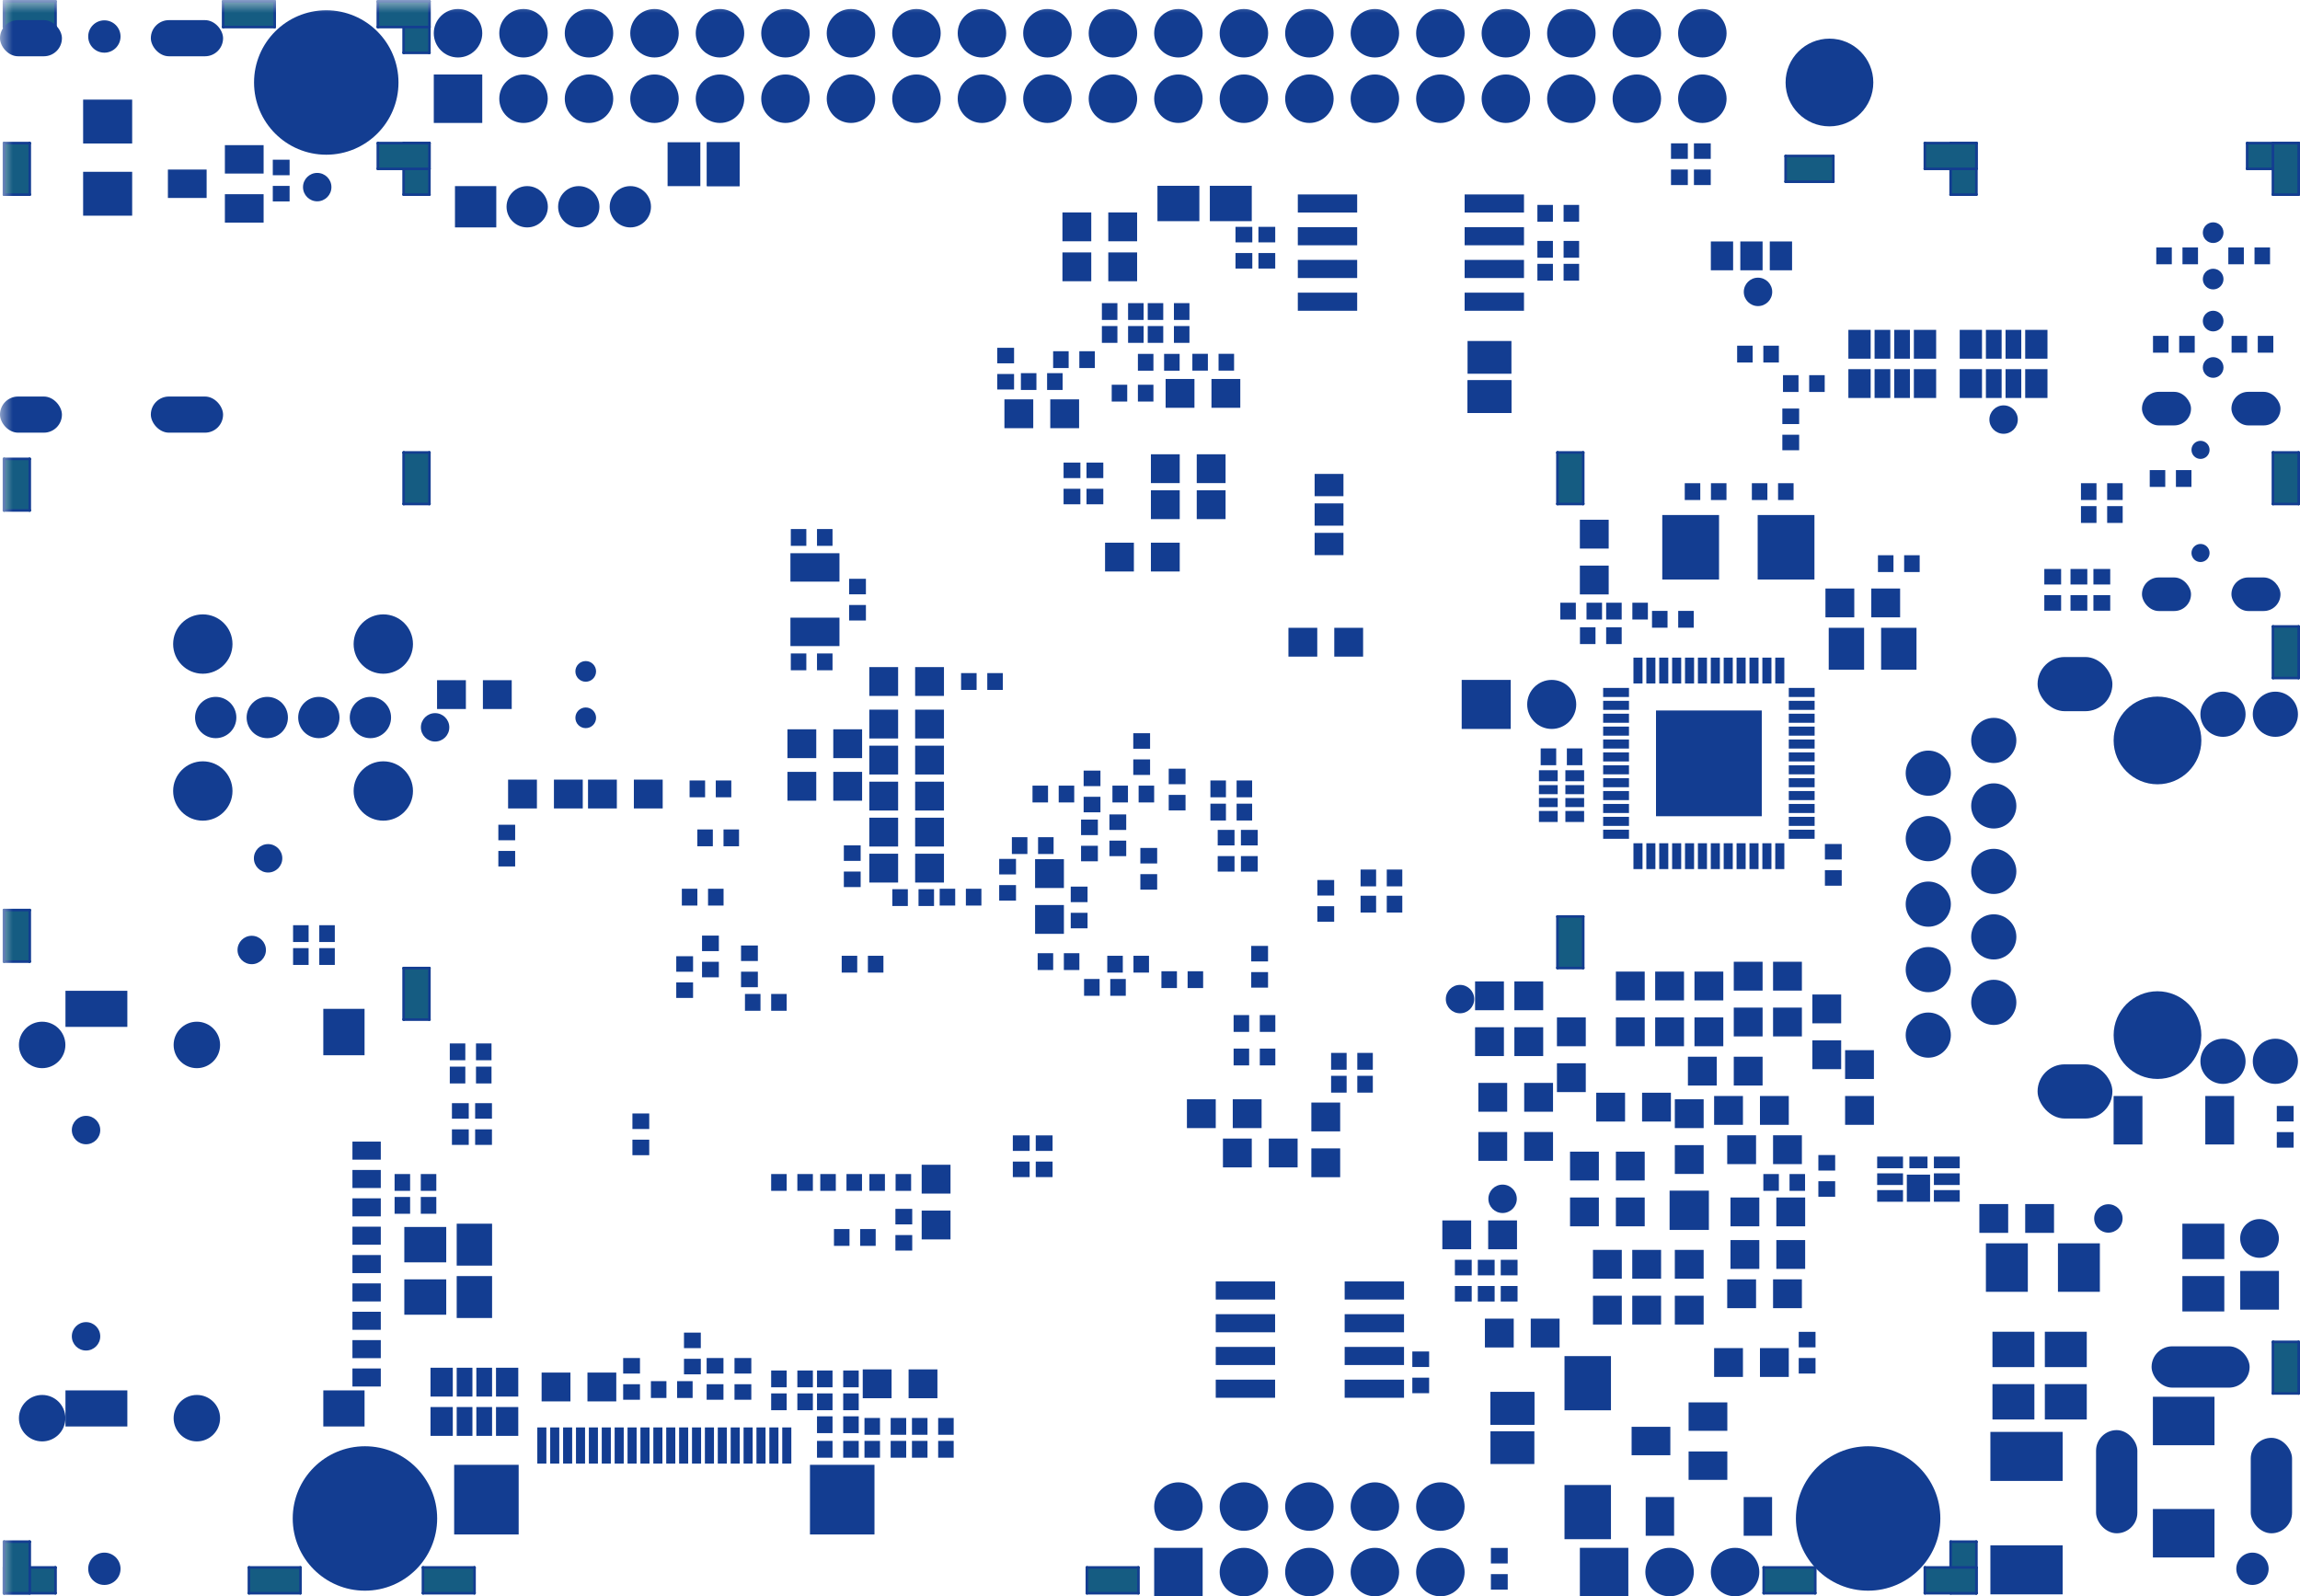 <?xml version="1.0" encoding="UTF-8"?>
<svg xmlns="http://www.w3.org/2000/svg" xmlns:xlink="http://www.w3.org/1999/xlink"
     width="89.204" height="61.919" viewBox="0 0 89.204 61.919">
<defs>
<mask id="d0">
<rect x="-44.602" y="-30.959" width="178.408" height="123.838" fill="white" />
</mask>
<g id="d1">
<circle cx="0" cy="0" r="0.05" fill="#133d91ff" />
</g>
<g id="d2">
<circle cx="0" cy="0" r="1.701" fill="#133d91ff" />
</g>
<g id="d3">
<rect x="-1.451" y="-1.051" width="2.902" height="2.102" fill="#133d91ff" rx="1.051" ry="1.051" transform="rotate(-0.0)" />
</g>
<g id="d4">
<circle cx="0" cy="0" r="0.876" fill="#133d91ff" />
</g>
<g id="d5">
<rect x="-0.951" y="-0.551" width="1.902" height="1.102" fill="#133d91ff" transform="rotate(-0.0)" />
</g>
<g id="d6">
<rect x="-1.201" y="-0.701" width="2.402" height="1.402" fill="#133d91ff" rx="0.701" ry="0.701" transform="rotate(-0.0)" />
</g>
<g id="d7">
<rect x="-1.401" y="-0.701" width="2.802" height="1.402" fill="#133d91ff" rx="0.701" ry="0.701" transform="rotate(-0.0)" />
</g>
<g id="d8">
<circle cx="0" cy="0" r="0.401" fill="#133d91ff" />
</g>
<g id="d9">
<rect x="-0.301" y="-0.326" width="0.602" height="0.652" fill="#133d91ff" transform="rotate(-0.0)" />
</g>
<g id="d10">
<rect x="-1.151" y="-0.351" width="2.302" height="0.702" fill="#133d91ff" transform="rotate(-0.0)" />
</g>
<g id="d11">
<rect x="-0.326" y="-0.301" width="0.652" height="0.602" fill="#133d91ff" transform="rotate(-0.0)" />
</g>
<g id="d12">
<circle cx="0" cy="0" r="0.94" fill="#133d91ff" />
</g>
<g id="d13">
<rect x="-0.94" y="-0.94" width="1.88" height="1.88" fill="#133d91ff" transform="rotate(-0.0)" />
</g>
<g id="d14">
<circle cx="0" cy="0" r="0.901" fill="#133d91ff" />
</g>
<g id="d15">
<circle cx="0" cy="0" r="2.801" fill="#133d91ff" />
</g>
<g id="d16">
<rect x="-0.351" y="-0.226" width="0.702" height="0.452" fill="#133d91ff" transform="rotate(-0.0)" />
</g>
<g id="d17">
<rect x="-0.451" y="-0.526" width="0.902" height="1.052" fill="#133d91ff" transform="rotate(-0.0)" />
</g>
<g id="d18">
<rect x="-0.501" y="-0.226" width="1.002" height="0.452" fill="#133d91ff" transform="rotate(-0.0)" />
</g>
<g id="d19">
<circle cx="0" cy="0" r="0.801" fill="#133d91ff" />
</g>
<g id="d20">
<circle cx="0" cy="0" r="1.151" fill="#133d91ff" />
</g>
<g id="d21">
<rect x="-0.801" y="-0.801" width="1.602" height="1.602" fill="#133d91ff" transform="rotate(-0.0)" />
</g>
<g id="d22">
<rect x="-0.363" y="-0.213" width="0.727" height="0.427" fill="#133d91ff" transform="rotate(-0.0)" />
</g>
<g id="d23">
<rect x="-0.363" y="-0.176" width="0.727" height="0.352" fill="#133d91ff" transform="rotate(-0.0)" />
</g>
<g id="d24">
<rect x="-0.559" y="-0.559" width="1.118" height="1.118" fill="#133d91ff" transform="rotate(-0.0)" />
</g>
<g id="d25">
<rect x="-0.55" y="-0.35" width="1.1" height="0.7" fill="#133d91ff" transform="rotate(-0.0)" />
</g>
<g id="d26">
<rect x="-0.8" y="-0.7" width="1.6" height="1.4" fill="#133d91ff" transform="rotate(-0.0)" />
</g>
<g id="d27">
<rect x="-0.8" y="-0.9" width="1.6" height="1.8" fill="#133d91ff" transform="rotate(-0.0)" />
</g>
<g id="d28">
<rect x="-1.2" y="-0.7" width="2.4" height="1.4" fill="#133d91ff" transform="rotate(-0.0)" />
</g>
<g id="d29">
<circle cx="0" cy="0" r="0.551" fill="#133d91ff" />
</g>
<g id="d30">
<rect x="-0.951" y="-0.651" width="1.902" height="1.302" fill="#133d91ff" rx="0.651" ry="0.651" transform="rotate(-0.0)" />
</g>
<g id="d31">
<circle cx="0" cy="0" r="0.351" fill="#133d91ff" />
</g>
<g id="d32">
<rect x="-0.176" y="-0.701" width="0.352" height="1.402" fill="#133d91ff" transform="rotate(-0.0)" />
</g>
<g id="d33">
<rect x="-1.251" y="-1.351" width="2.502" height="2.702" fill="#133d91ff" transform="rotate(-0.0)" />
</g>
<g id="d34">
<rect x="-0.501" y="-0.176" width="1.002" height="0.352" fill="#133d91ff" transform="rotate(-0.0)" />
</g>
<g id="d35">
<rect x="-0.176" y="-0.501" width="0.352" height="1.002" fill="#133d91ff" transform="rotate(-0.0)" />
</g>
<g id="d36">
<rect x="-2.051" y="-2.051" width="4.102" height="4.102" fill="#133d91ff" transform="rotate(-0.0)" />
</g>
<g id="d37">
<rect x="-0.762" y="-0.762" width="1.524" height="1.524" fill="#133d91ff" transform="rotate(-0.0)" />
</g>
<g id="d38">
<circle cx="0" cy="0" r="0.627" fill="#133d91ff" />
</g>
<g id="d39">
<rect x="-0.305" y="-0.559" width="0.61" height="1.118" fill="#133d91ff" transform="rotate(-0.0)" />
</g>
<g id="d40">
<rect x="-0.432" y="-0.559" width="0.864" height="1.118" fill="#133d91ff" transform="rotate(-0.0)" />
</g>
<g id="d41">
<rect x="-0.851" y="-0.635" width="1.702" height="1.27" fill="#133d91ff" transform="rotate(-0.0)" />
</g>
<g id="d42">
<rect x="-0.813" y="-0.686" width="1.626" height="1.372" fill="#133d91ff" transform="rotate(-0.0)" />
</g>
<g id="d43">
<rect x="-0.901" y="-1.051" width="1.802" height="2.102" fill="#133d91ff" transform="rotate(-0.0)" />
</g>
<g id="d44">
<rect x="-0.551" y="-0.751" width="1.102" height="1.502" fill="#133d91ff" transform="rotate(-0.0)" />
</g>
<g id="d45">
<rect x="-0.751" y="-0.551" width="1.502" height="1.102" fill="#133d91ff" transform="rotate(-0.0)" />
</g>
<g id="d46">
<rect x="-0.951" y="-0.851" width="1.902" height="1.702" fill="#133d91ff" transform="rotate(-0.0)" />
</g>
<g id="d47">
<rect x="-1.401" y="-0.951" width="2.802" height="1.902" fill="#133d91ff" transform="rotate(-0.0)" />
</g>
<g id="d48">
<rect x="-0.686" y="-0.813" width="1.372" height="1.626" fill="#133d91ff" transform="rotate(-0.0)" />
</g>
<g id="d49">
<rect x="-0.635" y="-0.851" width="1.27" height="1.702" fill="#133d91ff" transform="rotate(-0.0)" />
</g>
<g id="d50">
<rect x="-0.813" y="-0.94" width="1.626" height="1.88" fill="#133d91ff" transform="rotate(-0.0)" />
</g>
<g id="d51">
<rect x="-0.559" y="-0.432" width="1.118" height="0.864" fill="#133d91ff" transform="rotate(-0.0)" />
</g>
<g id="d52">
<rect x="-0.559" y="-0.94" width="1.118" height="1.88" fill="#133d91ff" transform="rotate(-0.0)" />
</g>
<g id="d53">
<rect x="-0.751" y="-0.751" width="1.502" height="1.502" fill="#133d91ff" transform="rotate(-0.0)" />
</g>
<g id="d54">
<circle cx="0" cy="0" r="0.751" fill="#133d91ff" />
</g>
<g id="d55">
<circle cx="0" cy="0" r="0.951" fill="#133d91ff" />
</g>
<g id="d56">
<rect x="-0.951" y="-0.951" width="1.902" height="1.902" fill="#133d91ff" transform="rotate(-0.0)" />
</g>
<g id="d57">
<rect x="-1.901" y="-0.801" width="3.802" height="1.602" fill="#133d91ff" rx="0.801" ry="0.801" transform="rotate(-0.0)" />
</g>
<g id="d58">
<rect x="-0.801" y="-1.851" width="1.602" height="3.702" fill="#133d91ff" rx="0.801" ry="0.801" transform="rotate(-0.0)" />
</g>
<g id="d59">
<rect x="-0.801" y="-2.001" width="1.602" height="4.002" fill="#133d91ff" rx="0.801" ry="0.801" transform="rotate(-0.0)" />
</g>
<g id="d60">
<rect x="-1.101" y="-1.251" width="2.202" height="2.502" fill="#133d91ff" transform="rotate(-0.0)" />
</g>
<g id="d61">
<rect x="-1.194" y="-0.94" width="2.388" height="1.88" fill="#133d91ff" transform="rotate(-0.0)" />
</g>
</defs>
<g mask="url(#d0)">
<g></g>
<path d="M18.404,61.8 L16.404,61.8 L16.404,60.8 L18.404,60.8 L18.404,61.8 Z" fill="#155c82ff" />
<use xlink:href="#d1" x="18.404" y="61.8" />
<path d="M18.404,61.75 L18.404,61.85 L16.404,61.85 L16.404,61.75 Z" fill="#133d91ff" />
<use xlink:href="#d1" x="16.404" y="61.8" />
<use xlink:href="#d1" x="16.404" y="61.8" />
<path d="M16.454,61.8 L16.354,61.8 L16.354,60.8 L16.454,60.8 Z" fill="#133d91ff" />
<use xlink:href="#d1" x="16.404" y="60.8" />
<use xlink:href="#d1" x="16.404" y="60.8" />
<path d="M16.404,60.85 L16.404,60.75 L18.404,60.75 L18.404,60.85 Z" fill="#133d91ff" />
<use xlink:href="#d1" x="18.404" y="60.8" />
<use xlink:href="#d1" x="18.404" y="60.8" />
<path d="M18.354,60.8 L18.454,60.8 L18.454,61.8 L18.354,61.8 Z" fill="#133d91ff" />
<use xlink:href="#d1" x="18.404" y="61.8" />
<path d="M71.104,7.05 L69.254,7.05 L69.254,6.05 L71.104,6.05 L71.104,7.05 Z" fill="#155c82ff" />
<use xlink:href="#d1" x="71.104" y="7.05" />
<path d="M71.104,7 L71.104,7.1 L69.254,7.1 L69.254,7 Z" fill="#133d91ff" />
<use xlink:href="#d1" x="69.254" y="7.05" />
<use xlink:href="#d1" x="69.254" y="7.05" />
<path d="M69.304,7.05 L69.204,7.05 L69.204,6.05 L69.304,6.05 Z" fill="#133d91ff" />
<use xlink:href="#d1" x="69.254" y="6.05" />
<use xlink:href="#d1" x="69.254" y="6.05" />
<path d="M69.254,6.1 L69.254,6 L71.104,6 L71.104,6.1 Z" fill="#133d91ff" />
<use xlink:href="#d1" x="71.104" y="6.05" />
<use xlink:href="#d1" x="71.104" y="6.05" />
<path d="M71.054,6.05 L71.154,6.05 L71.154,7.05 L71.054,7.05 Z" fill="#133d91ff" />
<use xlink:href="#d1" x="71.104" y="7.05" />
<path d="M1.154,7.55 L0.154,7.55 L0.154,5.55 L1.154,5.55 L1.154,7.55 Z" fill="#155c82ff" />
<use xlink:href="#d1" x="1.154" y="7.55" />
<path d="M1.154,7.5 L1.154,7.6 L0.154,7.6 L0.154,7.5 Z" fill="#133d91ff" />
<use xlink:href="#d1" x="0.154" y="7.55" />
<use xlink:href="#d1" x="0.154" y="7.55" />
<path d="M0.204,7.55 L0.104,7.55 L0.104,5.55 L0.204,5.55 Z" fill="#133d91ff" />
<use xlink:href="#d1" x="0.154" y="5.55" />
<use xlink:href="#d1" x="0.154" y="5.55" />
<path d="M0.154,5.6 L0.154,5.5 L1.154,5.5 L1.154,5.6 Z" fill="#133d91ff" />
<use xlink:href="#d1" x="1.154" y="5.55" />
<use xlink:href="#d1" x="1.154" y="5.55" />
<path d="M1.104,5.55 L1.204,5.55 L1.204,7.55 L1.104,7.55 Z" fill="#133d91ff" />
<use xlink:href="#d1" x="1.154" y="7.55" />
<path d="M76.654,7.55 L75.654,7.55 L75.654,5.55 L76.654,5.55 L76.654,7.55 Z" fill="#155c82ff" />
<use xlink:href="#d1" x="76.654" y="7.55" />
<path d="M76.654,7.5 L76.654,7.6 L75.654,7.6 L75.654,7.5 Z" fill="#133d91ff" />
<use xlink:href="#d1" x="75.654" y="7.55" />
<use xlink:href="#d1" x="75.654" y="7.55" />
<path d="M75.704,7.55 L75.604,7.55 L75.604,5.55 L75.704,5.55 Z" fill="#133d91ff" />
<use xlink:href="#d1" x="75.654" y="5.55" />
<use xlink:href="#d1" x="75.654" y="5.55" />
<path d="M75.654,5.6 L75.654,5.5 L76.654,5.5 L76.654,5.6 Z" fill="#133d91ff" />
<use xlink:href="#d1" x="76.654" y="5.55" />
<use xlink:href="#d1" x="76.654" y="5.55" />
<path d="M76.604,5.55 L76.704,5.55 L76.704,7.55 L76.604,7.55 Z" fill="#133d91ff" />
<use xlink:href="#d1" x="76.654" y="7.55" />
<path d="M61.404,19.55 L60.404,19.55 L60.404,17.55 L61.404,17.55 L61.404,19.55 Z" fill="#155c82ff" />
<use xlink:href="#d1" x="61.404" y="19.55" />
<path d="M61.404,19.5 L61.404,19.6 L60.404,19.6 L60.404,19.5 Z" fill="#133d91ff" />
<use xlink:href="#d1" x="60.404" y="19.55" />
<use xlink:href="#d1" x="60.404" y="19.55" />
<path d="M60.454,19.55 L60.354,19.55 L60.354,17.55 L60.454,17.55 Z" fill="#133d91ff" />
<use xlink:href="#d1" x="60.404" y="17.55" />
<use xlink:href="#d1" x="60.404" y="17.55" />
<path d="M60.404,17.6 L60.404,17.5 L61.404,17.5 L61.404,17.6 Z" fill="#133d91ff" />
<use xlink:href="#d1" x="61.404" y="17.55" />
<use xlink:href="#d1" x="61.404" y="17.55" />
<path d="M61.354,17.55 L61.454,17.55 L61.454,19.55 L61.354,19.55 Z" fill="#133d91ff" />
<use xlink:href="#d1" x="61.404" y="19.55" />
<path d="M61.404,37.55 L60.404,37.55 L60.404,35.55 L61.404,35.55 L61.404,37.55 Z" fill="#155c82ff" />
<use xlink:href="#d1" x="61.404" y="37.55" />
<path d="M61.404,37.5 L61.404,37.6 L60.404,37.6 L60.404,37.5 Z" fill="#133d91ff" />
<use xlink:href="#d1" x="60.404" y="37.55" />
<use xlink:href="#d1" x="60.404" y="37.55" />
<path d="M60.454,37.55 L60.354,37.55 L60.354,35.55 L60.454,35.55 Z" fill="#133d91ff" />
<use xlink:href="#d1" x="60.404" y="35.55" />
<use xlink:href="#d1" x="60.404" y="35.55" />
<path d="M60.404,35.6 L60.404,35.5 L61.404,35.5 L61.404,35.6 Z" fill="#133d91ff" />
<use xlink:href="#d1" x="61.404" y="35.55" />
<use xlink:href="#d1" x="61.404" y="35.55" />
<path d="M61.354,35.55 L61.454,35.55 L61.454,37.55 L61.354,37.55 Z" fill="#133d91ff" />
<use xlink:href="#d1" x="61.404" y="37.55" />
<path d="M16.654,39.55 L15.654,39.55 L15.654,37.55 L16.654,37.55 L16.654,39.55 Z" fill="#155c82ff" />
<use xlink:href="#d1" x="16.654" y="39.55" />
<path d="M16.654,39.5 L16.654,39.6 L15.654,39.6 L15.654,39.5 Z" fill="#133d91ff" />
<use xlink:href="#d1" x="15.654" y="39.55" />
<use xlink:href="#d1" x="15.654" y="39.55" />
<path d="M15.704,39.55 L15.604,39.55 L15.604,37.55 L15.704,37.55 Z" fill="#133d91ff" />
<use xlink:href="#d1" x="15.654" y="37.55" />
<use xlink:href="#d1" x="15.654" y="37.55" />
<path d="M15.654,37.6 L15.654,37.5 L16.654,37.5 L16.654,37.6 Z" fill="#133d91ff" />
<use xlink:href="#d1" x="16.654" y="37.55" />
<use xlink:href="#d1" x="16.654" y="37.55" />
<path d="M16.604,37.55 L16.704,37.55 L16.704,39.55 L16.604,39.55 Z" fill="#133d91ff" />
<use xlink:href="#d1" x="16.654" y="39.55" />
<path d="M16.654,19.55 L15.654,19.55 L15.654,17.55 L16.654,17.55 L16.654,19.55 Z" fill="#155c82ff" />
<use xlink:href="#d1" x="16.654" y="19.55" />
<path d="M16.654,19.5 L16.654,19.6 L15.654,19.6 L15.654,19.5 Z" fill="#133d91ff" />
<use xlink:href="#d1" x="15.654" y="19.55" />
<use xlink:href="#d1" x="15.654" y="19.55" />
<path d="M15.704,19.55 L15.604,19.55 L15.604,17.55 L15.704,17.55 Z" fill="#133d91ff" />
<use xlink:href="#d1" x="15.654" y="17.55" />
<use xlink:href="#d1" x="15.654" y="17.55" />
<path d="M15.654,17.6 L15.654,17.5 L16.654,17.5 L16.654,17.6 Z" fill="#133d91ff" />
<use xlink:href="#d1" x="16.654" y="17.55" />
<use xlink:href="#d1" x="16.654" y="17.55" />
<path d="M16.604,17.55 L16.704,17.55 L16.704,19.55 L16.604,19.55 Z" fill="#133d91ff" />
<use xlink:href="#d1" x="16.654" y="19.55" />
<path d="M16.654,7.55 L15.654,7.55 L15.654,5.55 L16.654,5.55 L16.654,7.55 Z" fill="#155c82ff" />
<use xlink:href="#d1" x="16.654" y="7.55" />
<path d="M16.654,7.5 L16.654,7.6 L15.654,7.6 L15.654,7.5 Z" fill="#133d91ff" />
<use xlink:href="#d1" x="15.654" y="7.55" />
<use xlink:href="#d1" x="15.654" y="7.55" />
<path d="M15.704,7.55 L15.604,7.55 L15.604,5.55 L15.704,5.55 Z" fill="#133d91ff" />
<use xlink:href="#d1" x="15.654" y="5.55" />
<use xlink:href="#d1" x="15.654" y="5.55" />
<path d="M15.654,5.6 L15.654,5.5 L16.654,5.5 L16.654,5.6 Z" fill="#133d91ff" />
<use xlink:href="#d1" x="16.654" y="5.55" />
<use xlink:href="#d1" x="16.654" y="5.55" />
<path d="M16.604,5.55 L16.704,5.55 L16.704,7.55 L16.604,7.55 Z" fill="#133d91ff" />
<use xlink:href="#d1" x="16.654" y="7.55" />
<path d="M16.654,2.05 L15.654,2.05 L15.654,0.05 L16.654,0.05 L16.654,2.05 Z" fill="#155c82ff" />
<use xlink:href="#d1" x="16.654" y="2.05" />
<path d="M16.654,2 L16.654,2.1 L15.654,2.1 L15.654,2 Z" fill="#133d91ff" />
<use xlink:href="#d1" x="15.654" y="2.05" />
<use xlink:href="#d1" x="15.654" y="2.05" />
<path d="M15.704,2.05 L15.604,2.05 L15.604,0.05 L15.704,0.05 Z" fill="#133d91ff" />
<use xlink:href="#d1" x="15.654" y="0.05" />
<use xlink:href="#d1" x="15.654" y="0.05" />
<path d="M15.654,0.1 L15.654,0 L16.654,0 L16.654,0.1 Z" fill="#133d91ff" />
<use xlink:href="#d1" x="16.654" y="0.05" />
<use xlink:href="#d1" x="16.654" y="0.05" />
<path d="M16.604,0.05 L16.704,0.05 L16.704,2.05 L16.604,2.05 Z" fill="#133d91ff" />
<use xlink:href="#d1" x="16.654" y="2.05" />
<path d="M16.654,6.55 L14.654,6.55 L14.654,5.55 L16.654,5.55 L16.654,6.55 Z" fill="#155c82ff" />
<use xlink:href="#d1" x="16.654" y="6.55" />
<path d="M16.654,6.5 L16.654,6.6 L14.654,6.6 L14.654,6.5 Z" fill="#133d91ff" />
<use xlink:href="#d1" x="14.654" y="6.55" />
<use xlink:href="#d1" x="14.654" y="6.55" />
<path d="M14.704,6.55 L14.604,6.55 L14.604,5.55 L14.704,5.55 Z" fill="#133d91ff" />
<use xlink:href="#d1" x="14.654" y="5.55" />
<use xlink:href="#d1" x="14.654" y="5.55" />
<path d="M14.654,5.6 L14.654,5.5 L16.654,5.5 L16.654,5.6 Z" fill="#133d91ff" />
<use xlink:href="#d1" x="16.654" y="5.55" />
<use xlink:href="#d1" x="16.654" y="5.55" />
<path d="M16.604,5.55 L16.704,5.55 L16.704,6.55 L16.604,6.55 Z" fill="#133d91ff" />
<use xlink:href="#d1" x="16.654" y="6.55" />
<path d="M76.654,6.55 L74.654,6.55 L74.654,5.55 L76.654,5.55 L76.654,6.55 Z" fill="#155c82ff" />
<use xlink:href="#d1" x="76.654" y="6.55" />
<path d="M76.654,6.5 L76.654,6.6 L74.654,6.6 L74.654,6.5 Z" fill="#133d91ff" />
<use xlink:href="#d1" x="74.654" y="6.55" />
<use xlink:href="#d1" x="74.654" y="6.55" />
<path d="M74.704,6.55 L74.604,6.55 L74.604,5.55 L74.704,5.55 Z" fill="#133d91ff" />
<use xlink:href="#d1" x="74.654" y="5.55" />
<use xlink:href="#d1" x="74.654" y="5.55" />
<path d="M74.654,5.6 L74.654,5.5 L76.654,5.5 L76.654,5.6 Z" fill="#133d91ff" />
<use xlink:href="#d1" x="76.654" y="5.55" />
<use xlink:href="#d1" x="76.654" y="5.55" />
<path d="M76.604,5.55 L76.704,5.55 L76.704,6.55 L76.604,6.55 Z" fill="#133d91ff" />
<use xlink:href="#d1" x="76.654" y="6.55" />
<path d="M89.154,6.55 L87.154,6.55 L87.154,5.55 L89.154,5.55 L89.154,6.55 Z" fill="#155c82ff" />
<use xlink:href="#d1" x="89.154" y="6.55" />
<path d="M89.154,6.5 L89.154,6.6 L87.154,6.6 L87.154,6.5 Z" fill="#133d91ff" />
<use xlink:href="#d1" x="87.154" y="6.55" />
<use xlink:href="#d1" x="87.154" y="6.55" />
<path d="M87.204,6.55 L87.104,6.55 L87.104,5.55 L87.204,5.55 Z" fill="#133d91ff" />
<use xlink:href="#d1" x="87.154" y="5.55" />
<use xlink:href="#d1" x="87.154" y="5.55" />
<path d="M87.154,5.6 L87.154,5.5 L89.154,5.5 L89.154,5.6 Z" fill="#133d91ff" />
<use xlink:href="#d1" x="89.154" y="5.55" />
<use xlink:href="#d1" x="89.154" y="5.55" />
<path d="M89.104,5.55 L89.204,5.55 L89.204,6.55 L89.104,6.55 Z" fill="#133d91ff" />
<use xlink:href="#d1" x="89.154" y="6.55" />
<path d="M89.154,7.55 L88.154,7.55 L88.154,5.55 L89.154,5.55 L89.154,7.55 Z" fill="#155c82ff" />
<use xlink:href="#d1" x="89.154" y="7.55" />
<path d="M89.154,7.5 L89.154,7.6 L88.154,7.6 L88.154,7.5 Z" fill="#133d91ff" />
<use xlink:href="#d1" x="88.154" y="7.55" />
<use xlink:href="#d1" x="88.154" y="7.55" />
<path d="M88.204,7.55 L88.104,7.55 L88.104,5.55 L88.204,5.55 Z" fill="#133d91ff" />
<use xlink:href="#d1" x="88.154" y="5.55" />
<use xlink:href="#d1" x="88.154" y="5.55" />
<path d="M88.154,5.6 L88.154,5.5 L89.154,5.5 L89.154,5.6 Z" fill="#133d91ff" />
<use xlink:href="#d1" x="89.154" y="5.55" />
<use xlink:href="#d1" x="89.154" y="5.55" />
<path d="M89.104,5.55 L89.204,5.55 L89.204,7.55 L89.104,7.55 Z" fill="#133d91ff" />
<use xlink:href="#d1" x="89.154" y="7.55" />
<path d="M89.154,19.55 L88.154,19.55 L88.154,17.55 L89.154,17.55 L89.154,19.55 Z" fill="#155c82ff" />
<use xlink:href="#d1" x="89.154" y="19.55" />
<path d="M89.154,19.5 L89.154,19.6 L88.154,19.6 L88.154,19.5 Z" fill="#133d91ff" />
<use xlink:href="#d1" x="88.154" y="19.55" />
<use xlink:href="#d1" x="88.154" y="19.55" />
<path d="M88.204,19.55 L88.104,19.55 L88.104,17.55 L88.204,17.55 Z" fill="#133d91ff" />
<use xlink:href="#d1" x="88.154" y="17.55" />
<use xlink:href="#d1" x="88.154" y="17.55" />
<path d="M88.154,17.6 L88.154,17.5 L89.154,17.5 L89.154,17.6 Z" fill="#133d91ff" />
<use xlink:href="#d1" x="89.154" y="17.55" />
<use xlink:href="#d1" x="89.154" y="17.55" />
<path d="M89.104,17.55 L89.204,17.55 L89.204,19.55 L89.104,19.55 Z" fill="#133d91ff" />
<use xlink:href="#d1" x="89.154" y="19.55" />
<path d="M89.154,26.3 L88.154,26.3 L88.154,24.3 L89.154,24.3 L89.154,26.3 Z" fill="#155c82ff" />
<use xlink:href="#d1" x="89.154" y="26.3" />
<path d="M89.154,26.25 L89.154,26.35 L88.154,26.35 L88.154,26.25 Z" fill="#133d91ff" />
<use xlink:href="#d1" x="88.154" y="26.3" />
<use xlink:href="#d1" x="88.154" y="26.3" />
<path d="M88.204,26.3 L88.104,26.3 L88.104,24.3 L88.204,24.3 Z" fill="#133d91ff" />
<use xlink:href="#d1" x="88.154" y="24.3" />
<use xlink:href="#d1" x="88.154" y="24.3" />
<path d="M88.154,24.35 L88.154,24.25 L89.154,24.25 L89.154,24.35 Z" fill="#133d91ff" />
<use xlink:href="#d1" x="89.154" y="24.3" />
<use xlink:href="#d1" x="89.154" y="24.3" />
<path d="M89.104,24.3 L89.204,24.3 L89.204,26.3 L89.104,26.3 Z" fill="#133d91ff" />
<use xlink:href="#d1" x="89.154" y="26.3" />
<path d="M89.154,54.05 L88.154,54.05 L88.154,52.05 L89.154,52.05 L89.154,54.05 Z" fill="#155c82ff" />
<use xlink:href="#d1" x="89.154" y="54.05" />
<path d="M89.154,54 L89.154,54.1 L88.154,54.1 L88.154,54 Z" fill="#133d91ff" />
<use xlink:href="#d1" x="88.154" y="54.05" />
<use xlink:href="#d1" x="88.154" y="54.05" />
<path d="M88.204,54.05 L88.104,54.05 L88.104,52.05 L88.204,52.05 Z" fill="#133d91ff" />
<use xlink:href="#d1" x="88.154" y="52.05" />
<use xlink:href="#d1" x="88.154" y="52.05" />
<path d="M88.154,52.1 L88.154,52 L89.154,52 L89.154,52.1 Z" fill="#133d91ff" />
<use xlink:href="#d1" x="89.154" y="52.05" />
<use xlink:href="#d1" x="89.154" y="52.05" />
<path d="M89.104,52.05 L89.204,52.05 L89.204,54.05 L89.104,54.05 Z" fill="#133d91ff" />
<use xlink:href="#d1" x="89.154" y="54.05" />
<path d="M76.654,61.8 L75.654,61.8 L75.654,59.8 L76.654,59.8 L76.654,61.8 Z" fill="#155c82ff" />
<use xlink:href="#d1" x="76.654" y="61.8" />
<path d="M76.654,61.75 L76.654,61.85 L75.654,61.85 L75.654,61.75 Z" fill="#133d91ff" />
<use xlink:href="#d1" x="75.654" y="61.8" />
<use xlink:href="#d1" x="75.654" y="61.8" />
<path d="M75.704,61.8 L75.604,61.8 L75.604,59.8 L75.704,59.8 Z" fill="#133d91ff" />
<use xlink:href="#d1" x="75.654" y="59.8" />
<use xlink:href="#d1" x="75.654" y="59.8" />
<path d="M75.654,59.85 L75.654,59.75 L76.654,59.75 L76.654,59.85 Z" fill="#133d91ff" />
<use xlink:href="#d1" x="76.654" y="59.8" />
<use xlink:href="#d1" x="76.654" y="59.8" />
<path d="M76.604,59.8 L76.704,59.8 L76.704,61.8 L76.604,61.8 Z" fill="#133d91ff" />
<use xlink:href="#d1" x="76.654" y="61.8" />
<path d="M76.654,61.8 L74.654,61.8 L74.654,60.8 L76.654,60.8 L76.654,61.8 Z" fill="#155c82ff" />
<use xlink:href="#d1" x="76.654" y="61.8" />
<path d="M76.654,61.75 L76.654,61.85 L74.654,61.85 L74.654,61.75 Z" fill="#133d91ff" />
<use xlink:href="#d1" x="74.654" y="61.8" />
<use xlink:href="#d1" x="74.654" y="61.8" />
<path d="M74.704,61.8 L74.604,61.8 L74.604,60.8 L74.704,60.8 Z" fill="#133d91ff" />
<use xlink:href="#d1" x="74.654" y="60.8" />
<use xlink:href="#d1" x="74.654" y="60.8" />
<path d="M74.654,60.85 L74.654,60.75 L76.654,60.75 L76.654,60.85 Z" fill="#133d91ff" />
<use xlink:href="#d1" x="76.654" y="60.8" />
<use xlink:href="#d1" x="76.654" y="60.8" />
<path d="M76.604,60.8 L76.704,60.8 L76.704,61.8 L76.604,61.8 Z" fill="#133d91ff" />
<use xlink:href="#d1" x="76.654" y="61.8" />
<path d="M70.404,61.8 L68.404,61.8 L68.404,60.8 L70.404,60.8 L70.404,61.8 Z" fill="#155c82ff" />
<use xlink:href="#d1" x="70.404" y="61.8" />
<path d="M70.404,61.75 L70.404,61.85 L68.404,61.85 L68.404,61.75 Z" fill="#133d91ff" />
<use xlink:href="#d1" x="68.404" y="61.8" />
<use xlink:href="#d1" x="68.404" y="61.8" />
<path d="M68.454,61.8 L68.354,61.8 L68.354,60.8 L68.454,60.8 Z" fill="#133d91ff" />
<use xlink:href="#d1" x="68.404" y="60.8" />
<use xlink:href="#d1" x="68.404" y="60.8" />
<path d="M68.404,60.85 L68.404,60.75 L70.404,60.75 L70.404,60.85 Z" fill="#133d91ff" />
<use xlink:href="#d1" x="70.404" y="60.8" />
<use xlink:href="#d1" x="70.404" y="60.8" />
<path d="M70.354,60.8 L70.454,60.8 L70.454,61.8 L70.354,61.8 Z" fill="#133d91ff" />
<use xlink:href="#d1" x="70.404" y="61.8" />
<path d="M44.154,61.8 L42.154,61.8 L42.154,60.8 L44.154,60.8 L44.154,61.8 Z" fill="#155c82ff" />
<use xlink:href="#d1" x="44.154" y="61.8" />
<path d="M44.154,61.75 L44.154,61.85 L42.154,61.85 L42.154,61.75 Z" fill="#133d91ff" />
<use xlink:href="#d1" x="42.154" y="61.8" />
<use xlink:href="#d1" x="42.154" y="61.8" />
<path d="M42.204,61.8 L42.104,61.8 L42.104,60.8 L42.204,60.8 Z" fill="#133d91ff" />
<use xlink:href="#d1" x="42.154" y="60.8" />
<use xlink:href="#d1" x="42.154" y="60.8" />
<path d="M42.154,60.85 L42.154,60.75 L44.154,60.75 L44.154,60.85 Z" fill="#133d91ff" />
<use xlink:href="#d1" x="44.154" y="60.8" />
<use xlink:href="#d1" x="44.154" y="60.8" />
<path d="M44.104,60.8 L44.204,60.8 L44.204,61.8 L44.104,61.8 Z" fill="#133d91ff" />
<use xlink:href="#d1" x="44.154" y="61.8" />
<path d="M11.654,61.8 L9.654,61.8 L9.654,60.8 L11.654,60.8 L11.654,61.8 Z" fill="#155c82ff" />
<use xlink:href="#d1" x="11.654" y="61.8" />
<path d="M11.654,61.75 L11.654,61.85 L9.654,61.85 L9.654,61.75 Z" fill="#133d91ff" />
<use xlink:href="#d1" x="9.654" y="61.8" />
<use xlink:href="#d1" x="9.654" y="61.8" />
<path d="M9.704,61.8 L9.604,61.8 L9.604,60.8 L9.704,60.8 Z" fill="#133d91ff" />
<use xlink:href="#d1" x="9.654" y="60.8" />
<use xlink:href="#d1" x="9.654" y="60.8" />
<path d="M9.654,60.85 L9.654,60.75 L11.654,60.75 L11.654,60.85 Z" fill="#133d91ff" />
<use xlink:href="#d1" x="11.654" y="60.8" />
<use xlink:href="#d1" x="11.654" y="60.8" />
<path d="M11.604,60.8 L11.704,60.8 L11.704,61.8 L11.604,61.8 Z" fill="#133d91ff" />
<use xlink:href="#d1" x="11.654" y="61.8" />
<path d="M2.154,61.8 L0.154,61.8 L0.154,60.8 L2.154,60.8 L2.154,61.8 Z" fill="#155c82ff" />
<use xlink:href="#d1" x="2.154" y="61.8" />
<path d="M2.154,61.75 L2.154,61.85 L0.154,61.85 L0.154,61.75 Z" fill="#133d91ff" />
<use xlink:href="#d1" x="0.154" y="61.8" />
<use xlink:href="#d1" x="0.154" y="61.8" />
<path d="M0.204,61.8 L0.104,61.8 L0.104,60.8 L0.204,60.8 Z" fill="#133d91ff" />
<use xlink:href="#d1" x="0.154" y="60.8" />
<use xlink:href="#d1" x="0.154" y="60.8" />
<path d="M0.154,60.85 L0.154,60.75 L2.154,60.75 L2.154,60.85 Z" fill="#133d91ff" />
<use xlink:href="#d1" x="2.154" y="60.8" />
<use xlink:href="#d1" x="2.154" y="60.8" />
<path d="M2.104,60.8 L2.204,60.8 L2.204,61.8 L2.104,61.8 Z" fill="#133d91ff" />
<use xlink:href="#d1" x="2.154" y="61.8" />
<path d="M1.154,61.8 L0.154,61.8 L0.154,59.8 L1.154,59.8 L1.154,61.8 Z" fill="#155c82ff" />
<use xlink:href="#d1" x="1.154" y="61.8" />
<path d="M1.154,61.75 L1.154,61.85 L0.154,61.85 L0.154,61.75 Z" fill="#133d91ff" />
<use xlink:href="#d1" x="0.154" y="61.8" />
<use xlink:href="#d1" x="0.154" y="61.8" />
<path d="M0.204,61.8 L0.104,61.8 L0.104,59.8 L0.204,59.8 Z" fill="#133d91ff" />
<use xlink:href="#d1" x="0.154" y="59.8" />
<use xlink:href="#d1" x="0.154" y="59.8" />
<path d="M0.154,59.85 L0.154,59.75 L1.154,59.75 L1.154,59.85 Z" fill="#133d91ff" />
<use xlink:href="#d1" x="1.154" y="59.8" />
<use xlink:href="#d1" x="1.154" y="59.8" />
<path d="M1.104,59.8 L1.204,59.8 L1.204,61.8 L1.104,61.8 Z" fill="#133d91ff" />
<use xlink:href="#d1" x="1.154" y="61.8" />
<path d="M1.154,37.3 L0.154,37.3 L0.154,35.3 L1.154,35.3 L1.154,37.3 Z" fill="#155c82ff" />
<use xlink:href="#d1" x="1.154" y="37.3" />
<path d="M1.154,37.25 L1.154,37.35 L0.154,37.35 L0.154,37.25 Z" fill="#133d91ff" />
<use xlink:href="#d1" x="0.154" y="37.3" />
<use xlink:href="#d1" x="0.154" y="37.3" />
<path d="M0.204,37.3 L0.104,37.3 L0.104,35.3 L0.204,35.3 Z" fill="#133d91ff" />
<use xlink:href="#d1" x="0.154" y="35.3" />
<use xlink:href="#d1" x="0.154" y="35.3" />
<path d="M0.154,35.35 L0.154,35.25 L1.154,35.25 L1.154,35.35 Z" fill="#133d91ff" />
<use xlink:href="#d1" x="1.154" y="35.3" />
<use xlink:href="#d1" x="1.154" y="35.3" />
<path d="M1.104,35.3 L1.204,35.3 L1.204,37.3 L1.104,37.3 Z" fill="#133d91ff" />
<use xlink:href="#d1" x="1.154" y="37.3" />
<path d="M1.154,17.8 L1.154,19.8 L0.154,19.8 L0.154,17.8 L1.154,17.8 Z" fill="#155c82ff" />
<use xlink:href="#d1" x="1.154" y="17.8" />
<path d="M1.104,17.8 L1.204,17.8 L1.204,19.8 L1.104,19.8 Z" fill="#133d91ff" />
<use xlink:href="#d1" x="1.154" y="19.8" />
<use xlink:href="#d1" x="1.154" y="19.8" />
<path d="M1.154,19.75 L1.154,19.85 L0.154,19.85 L0.154,19.75 Z" fill="#133d91ff" />
<use xlink:href="#d1" x="0.154" y="19.8" />
<use xlink:href="#d1" x="0.154" y="19.8" />
<path d="M0.204,19.8 L0.104,19.8 L0.104,17.8 L0.204,17.8 Z" fill="#133d91ff" />
<use xlink:href="#d1" x="0.154" y="17.8" />
<use xlink:href="#d1" x="0.154" y="17.8" />
<path d="M0.154,17.85 L0.154,17.75 L1.154,17.75 L1.154,17.85 Z" fill="#133d91ff" />
<use xlink:href="#d1" x="1.154" y="17.8" />
<path d="M2.154,1.05 L0.154,1.05 L0.154,0.05 L2.154,0.05 L2.154,1.05 Z" fill="#155c82ff" />
<use xlink:href="#d1" x="2.154" y="1.05" />
<path d="M2.154,1 L2.154,1.1 L0.154,1.1 L0.154,1 Z" fill="#133d91ff" />
<use xlink:href="#d1" x="0.154" y="1.05" />
<use xlink:href="#d1" x="0.154" y="1.05" />
<path d="M0.204,1.05 L0.104,1.05 L0.104,0.05 L0.204,0.05 Z" fill="#133d91ff" />
<use xlink:href="#d1" x="0.154" y="0.05" />
<use xlink:href="#d1" x="0.154" y="0.05" />
<path d="M0.154,0.1 L0.154,0 L2.154,0 L2.154,0.1 Z" fill="#133d91ff" />
<use xlink:href="#d1" x="2.154" y="0.05" />
<use xlink:href="#d1" x="2.154" y="0.05" />
<path d="M2.104,0.05 L2.204,0.05 L2.204,1.05 L2.104,1.05 Z" fill="#133d91ff" />
<use xlink:href="#d1" x="2.154" y="1.05" />
<path d="M10.654,1.05 L8.654,1.05 L8.654,0.05 L10.654,0.05 L10.654,1.05 Z" fill="#155c82ff" />
<use xlink:href="#d1" x="10.654" y="1.05" />
<path d="M10.654,1 L10.654,1.1 L8.654,1.1 L8.654,1 Z" fill="#133d91ff" />
<use xlink:href="#d1" x="8.654" y="1.05" />
<use xlink:href="#d1" x="8.654" y="1.05" />
<path d="M8.704,1.05 L8.604,1.05 L8.604,0.05 L8.704,0.05 Z" fill="#133d91ff" />
<use xlink:href="#d1" x="8.654" y="0.05" />
<use xlink:href="#d1" x="8.654" y="0.05" />
<path d="M8.654,0.1 L8.654,0 L10.654,0 L10.654,0.1 Z" fill="#133d91ff" />
<use xlink:href="#d1" x="10.654" y="0.05" />
<use xlink:href="#d1" x="10.654" y="0.05" />
<path d="M10.604,0.05 L10.704,0.05 L10.704,1.05 L10.604,1.05 Z" fill="#133d91ff" />
<use xlink:href="#d1" x="10.654" y="1.05" />
<path d="M16.654,1.05 L14.654,1.05 L14.654,0.05 L16.654,0.05 L16.654,1.05 Z" fill="#155c82ff" />
<use xlink:href="#d1" x="16.654" y="1.05" />
<path d="M16.654,1 L16.654,1.1 L14.654,1.1 L14.654,1 Z" fill="#133d91ff" />
<use xlink:href="#d1" x="14.654" y="1.05" />
<use xlink:href="#d1" x="14.654" y="1.05" />
<path d="M14.704,1.05 L14.604,1.05 L14.604,0.05 L14.704,0.05 Z" fill="#133d91ff" />
<use xlink:href="#d1" x="14.654" y="0.05" />
<use xlink:href="#d1" x="14.654" y="0.05" />
<path d="M14.654,0.1 L14.654,0 L16.654,0 L16.654,0.1 Z" fill="#133d91ff" />
<use xlink:href="#d1" x="16.654" y="0.05" />
<use xlink:href="#d1" x="16.654" y="0.05" />
<path d="M16.604,0.05 L16.704,0.05 L16.704,1.05 L16.604,1.05 Z" fill="#133d91ff" />
<use xlink:href="#d1" x="16.654" y="1.05" />
<use xlink:href="#d2" x="83.677" y="40.151" />
<use xlink:href="#d2" x="83.677" y="28.721" />
<use xlink:href="#d3" x="80.477" y="42.336" />
<use xlink:href="#d3" x="80.477" y="26.536" />
<use xlink:href="#d4" x="88.249" y="41.167" />
<use xlink:href="#d4" x="86.217" y="41.167" />
<use xlink:href="#d4" x="88.249" y="27.705" />
<use xlink:href="#d4" x="86.217" y="27.705" />
<use xlink:href="#d4" x="74.787" y="40.151" />
<use xlink:href="#d4" x="77.327" y="38.881" />
<use xlink:href="#d4" x="74.787" y="37.611" />
<use xlink:href="#d4" x="77.327" y="36.341" />
<use xlink:href="#d4" x="74.787" y="35.071" />
<use xlink:href="#d4" x="77.327" y="33.801" />
<use xlink:href="#d4" x="74.787" y="32.531" />
<use xlink:href="#d4" x="77.327" y="31.261" />
<use xlink:href="#d4" x="74.787" y="29.991" />
<use xlink:href="#d4" x="77.327" y="28.721" />
<use xlink:href="#d5" x="31.607" y="24.51" />
<use xlink:href="#d5" x="31.607" y="22.01" />
<use xlink:href="#d6" x="1.201" y="1.482" />
<use xlink:href="#d6" x="1.201" y="16.082" />
<use xlink:href="#d7" x="7.251" y="16.082" />
<use xlink:href="#d7" x="7.251" y="1.482" />
<use xlink:href="#d8" x="22.717" y="26.043" />
<use xlink:href="#d8" x="22.717" y="27.843" />
<use xlink:href="#d8" x="85.836" y="9.025" />
<use xlink:href="#d8" x="85.836" y="10.825" />
<use xlink:href="#d8" x="85.836" y="12.454" />
<use xlink:href="#d8" x="85.836" y="14.254" />
<use xlink:href="#d9" x="44.053" y="12.973" />
<use xlink:href="#d9" x="43.037" y="12.973" />
<use xlink:href="#d10" x="53.303" y="53.867" />
<use xlink:href="#d10" x="53.303" y="52.597" />
<use xlink:href="#d10" x="53.303" y="51.327" />
<use xlink:href="#d10" x="53.303" y="50.057" />
<use xlink:href="#d10" x="48.303" y="50.057" />
<use xlink:href="#d10" x="48.303" y="51.327" />
<use xlink:href="#d10" x="48.303" y="52.597" />
<use xlink:href="#d10" x="48.303" y="53.867" />
<use xlink:href="#d11" x="55.102" y="52.724" />
<use xlink:href="#d11" x="55.102" y="53.74" />
<use xlink:href="#d9" x="44.815" y="12.973" />
<use xlink:href="#d9" x="45.831" y="12.973" />
<use xlink:href="#d11" x="42.465" y="19.26" />
<use xlink:href="#d11" x="42.465" y="18.244" />
<use xlink:href="#d12" x="48.244" y="58.439" />
<use xlink:href="#d12" x="48.244" y="60.979" />
<use xlink:href="#d12" x="45.704" y="58.439" />
<use xlink:href="#d13" x="45.704" y="60.979" />
<use xlink:href="#d12" x="50.784" y="60.979" />
<use xlink:href="#d12" x="50.784" y="58.439" />
<use xlink:href="#d12" x="53.324" y="58.439" />
<use xlink:href="#d12" x="53.324" y="60.979" />
<use xlink:href="#d12" x="55.864" y="60.979" />
<use xlink:href="#d12" x="55.864" y="58.439" />
<use xlink:href="#d14" x="1.635" y="40.532" />
<use xlink:href="#d14" x="7.635" y="40.532" />
<use xlink:href="#d15" x="14.154" y="58.9" />
<use xlink:href="#d15" x="12.654" y="3.2" />
<use xlink:href="#d15" x="72.454" y="58.9" />
<use xlink:href="#d9" x="35.671" y="55.328" />
<use xlink:href="#d9" x="36.687" y="55.328" />
<use xlink:href="#d9" x="31.988" y="55.264" />
<use xlink:href="#d9" x="33.004" y="55.264" />
<use xlink:href="#d9" x="34.845" y="55.328" />
<use xlink:href="#d9" x="33.829" y="55.328" />
<use xlink:href="#d9" x="33.004" y="54.375" />
<use xlink:href="#d9" x="31.988" y="54.375" />
<use xlink:href="#d9" x="36.687" y="56.217" />
<use xlink:href="#d9" x="35.671" y="56.217" />
<use xlink:href="#d9" x="33.004" y="56.217" />
<use xlink:href="#d9" x="31.988" y="56.217" />
<use xlink:href="#d9" x="30.21" y="54.375" />
<use xlink:href="#d9" x="31.226" y="54.375" />
<use xlink:href="#d9" x="34.845" y="56.217" />
<use xlink:href="#d9" x="33.829" y="56.217" />
<use xlink:href="#d9" x="45.831" y="12.084" />
<use xlink:href="#d9" x="44.815" y="12.084" />
<use xlink:href="#d16" x="74.406" y="45.089" />
<use xlink:href="#d17" x="74.406" y="46.089" />
<use xlink:href="#d18" x="75.506" y="46.389" />
<use xlink:href="#d18" x="75.506" y="45.739" />
<use xlink:href="#d18" x="75.506" y="45.089" />
<use xlink:href="#d18" x="73.306" y="45.089" />
<use xlink:href="#d18" x="73.306" y="45.739" />
<use xlink:href="#d18" x="73.306" y="46.389" />
<use xlink:href="#d19" x="14.366" y="27.832" />
<use xlink:href="#d19" x="12.366" y="27.832" />
<use xlink:href="#d19" x="10.366" y="27.832" />
<use xlink:href="#d19" x="8.366" y="27.832" />
<use xlink:href="#d20" x="7.866" y="30.682" />
<use xlink:href="#d20" x="7.866" y="24.982" />
<use xlink:href="#d20" x="14.866" y="30.682" />
<use xlink:href="#d20" x="14.866" y="24.982" />
<use xlink:href="#d19" x="24.447" y="8.02" />
<use xlink:href="#d19" x="22.447" y="8.02" />
<use xlink:href="#d19" x="20.447" y="8.02" />
<use xlink:href="#d21" x="18.447" y="8.02" />
<use xlink:href="#d22" x="60.05" y="31.67" />
<use xlink:href="#d22" x="61.075" y="31.67" />
<use xlink:href="#d23" x="60.05" y="31.13" />
<use xlink:href="#d23" x="61.075" y="31.13" />
<use xlink:href="#d23" x="60.05" y="30.63" />
<use xlink:href="#d23" x="61.075" y="30.63" />
<use xlink:href="#d22" x="60.05" y="30.09" />
<use xlink:href="#d22" x="61.075" y="30.09" />
<use xlink:href="#d9" x="43.037" y="12.084" />
<use xlink:href="#d9" x="44.053" y="12.084" />
<use xlink:href="#d24" x="60.944" y="41.802" />
<use xlink:href="#d24" x="60.944" y="40.024" />
<use xlink:href="#d10" x="51.486" y="7.893" />
<use xlink:href="#d10" x="51.486" y="9.163" />
<use xlink:href="#d10" x="51.486" y="10.433" />
<use xlink:href="#d10" x="51.486" y="11.703" />
<use xlink:href="#d10" x="57.956" y="11.703" />
<use xlink:href="#d10" x="57.956" y="10.433" />
<use xlink:href="#d10" x="57.956" y="9.163" />
<use xlink:href="#d10" x="57.956" y="7.893" />
<use xlink:href="#d25" x="14.219" y="53.432" />
<use xlink:href="#d25" x="14.219" y="52.332" />
<use xlink:href="#d25" x="14.219" y="51.232" />
<use xlink:href="#d25" x="14.219" y="50.132" />
<use xlink:href="#d25" x="14.219" y="49.032" />
<use xlink:href="#d25" x="14.219" y="47.932" />
<use xlink:href="#d25" x="14.219" y="46.832" />
<use xlink:href="#d25" x="14.219" y="45.732" />
<use xlink:href="#d25" x="14.219" y="44.632" />
<use xlink:href="#d26" x="13.339" y="54.632" />
<use xlink:href="#d27" x="13.339" y="40.032" />
<use xlink:href="#d28" x="3.739" y="54.632" />
<use xlink:href="#d28" x="3.739" y="39.132" />
<use xlink:href="#d29" x="3.337" y="43.834" />
<use xlink:href="#d29" x="3.337" y="51.835" />
<use xlink:href="#d30" x="87.496" y="15.85" />
<use xlink:href="#d30" x="84.026" y="15.85" />
<use xlink:href="#d30" x="84.026" y="23.05" />
<use xlink:href="#d30" x="87.496" y="23.05" />
<use xlink:href="#d31" x="85.346" y="17.45" />
<use xlink:href="#d31" x="85.346" y="21.45" />
<use xlink:href="#d14" x="1.635" y="55.01" />
<use xlink:href="#d14" x="7.635" y="55.01" />
<use xlink:href="#d32" x="21.015" y="56.07" />
<use xlink:href="#d32" x="21.515" y="56.07" />
<use xlink:href="#d32" x="22.015" y="56.07" />
<use xlink:href="#d32" x="22.515" y="56.07" />
<use xlink:href="#d32" x="23.015" y="56.07" />
<use xlink:href="#d32" x="23.515" y="56.07" />
<use xlink:href="#d32" x="24.015" y="56.07" />
<use xlink:href="#d32" x="24.515" y="56.07" />
<use xlink:href="#d32" x="25.015" y="56.07" />
<use xlink:href="#d32" x="25.515" y="56.07" />
<use xlink:href="#d32" x="26.015" y="56.07" />
<use xlink:href="#d32" x="26.515" y="56.07" />
<use xlink:href="#d32" x="27.015" y="56.07" />
<use xlink:href="#d32" x="27.515" y="56.07" />
<use xlink:href="#d32" x="28.015" y="56.07" />
<use xlink:href="#d32" x="28.515" y="56.07" />
<use xlink:href="#d32" x="29.015" y="56.07" />
<use xlink:href="#d32" x="29.515" y="56.07" />
<use xlink:href="#d32" x="30.015" y="56.07" />
<use xlink:href="#d32" x="30.515" y="56.07" />
<use xlink:href="#d33" x="18.865" y="58.17" />
<use xlink:href="#d33" x="32.665" y="58.17" />
<use xlink:href="#d34" x="69.878" y="26.86" />
<use xlink:href="#d34" x="69.878" y="27.36" />
<use xlink:href="#d34" x="69.878" y="27.86" />
<use xlink:href="#d34" x="69.878" y="28.36" />
<use xlink:href="#d34" x="69.878" y="28.86" />
<use xlink:href="#d34" x="69.878" y="29.36" />
<use xlink:href="#d34" x="69.878" y="29.86" />
<use xlink:href="#d34" x="69.878" y="30.36" />
<use xlink:href="#d34" x="69.878" y="30.86" />
<use xlink:href="#d34" x="69.878" y="31.36" />
<use xlink:href="#d34" x="69.878" y="31.86" />
<use xlink:href="#d34" x="69.878" y="32.36" />
<use xlink:href="#d35" x="69.028" y="33.21" />
<use xlink:href="#d35" x="68.528" y="33.21" />
<use xlink:href="#d35" x="68.028" y="33.21" />
<use xlink:href="#d35" x="67.528" y="33.21" />
<use xlink:href="#d35" x="67.028" y="33.21" />
<use xlink:href="#d35" x="66.528" y="33.21" />
<use xlink:href="#d35" x="66.028" y="33.21" />
<use xlink:href="#d35" x="65.528" y="33.21" />
<use xlink:href="#d35" x="65.028" y="33.21" />
<use xlink:href="#d35" x="64.528" y="33.21" />
<use xlink:href="#d35" x="64.028" y="33.21" />
<use xlink:href="#d35" x="63.528" y="33.21" />
<use xlink:href="#d34" x="62.678" y="32.36" />
<use xlink:href="#d34" x="62.678" y="31.86" />
<use xlink:href="#d34" x="62.678" y="31.36" />
<use xlink:href="#d34" x="62.678" y="30.86" />
<use xlink:href="#d34" x="62.678" y="30.36" />
<use xlink:href="#d34" x="62.678" y="29.86" />
<use xlink:href="#d34" x="62.678" y="29.36" />
<use xlink:href="#d34" x="62.678" y="28.86" />
<use xlink:href="#d34" x="62.678" y="28.36" />
<use xlink:href="#d34" x="62.678" y="27.86" />
<use xlink:href="#d34" x="62.678" y="27.36" />
<use xlink:href="#d34" x="62.678" y="26.86" />
<use xlink:href="#d35" x="63.528" y="26.01" />
<use xlink:href="#d35" x="64.028" y="26.01" />
<use xlink:href="#d35" x="64.528" y="26.01" />
<use xlink:href="#d35" x="65.028" y="26.01" />
<use xlink:href="#d35" x="65.528" y="26.01" />
<use xlink:href="#d35" x="66.028" y="26.01" />
<use xlink:href="#d35" x="66.528" y="26.01" />
<use xlink:href="#d35" x="67.028" y="26.01" />
<use xlink:href="#d35" x="67.528" y="26.01" />
<use xlink:href="#d35" x="68.028" y="26.01" />
<use xlink:href="#d35" x="68.528" y="26.01" />
<use xlink:href="#d35" x="69.028" y="26.01" />
<use xlink:href="#d36" x="66.278" y="29.61" />
<use xlink:href="#d37" x="66.278" y="29.61" />
<use xlink:href="#d38" x="4.048" y="1.416" />
<use xlink:href="#d38" x="4.048" y="60.852" />
<use xlink:href="#d38" x="87.36" y="60.852" />
<use xlink:href="#d37" x="65.516" y="46.946" />
<use xlink:href="#d39" x="77.327" y="14.878" />
<use xlink:href="#d39" x="78.089" y="14.878" />
<use xlink:href="#d39" x="77.327" y="13.354" />
<use xlink:href="#d39" x="78.089" y="13.354" />
<use xlink:href="#d40" x="76.438" y="14.878" />
<use xlink:href="#d40" x="76.438" y="13.354" />
<use xlink:href="#d40" x="78.978" y="14.878" />
<use xlink:href="#d40" x="78.978" y="13.354" />
<use xlink:href="#d11" x="33.258" y="23.768" />
<use xlink:href="#d11" x="33.258" y="22.752" />
<use xlink:href="#d11" x="10.906" y="7.512" />
<use xlink:href="#d11" x="10.906" y="6.496" />
<use xlink:href="#d41" x="58.658" y="56.153" />
<use xlink:href="#d41" x="58.658" y="54.629" />
<use xlink:href="#d41" x="58.658" y="54.629" />
<use xlink:href="#d11" x="35.054" y="48.208" />
<use xlink:href="#d11" x="35.054" y="47.192" />
<use xlink:href="#d9" x="34.02" y="45.866" />
<use xlink:href="#d9" x="35.036" y="45.866" />
<use xlink:href="#d9" x="32.115" y="45.866" />
<use xlink:href="#d9" x="33.131" y="45.866" />
<use xlink:href="#d9" x="30.21" y="45.866" />
<use xlink:href="#d9" x="31.226" y="45.866" />
<use xlink:href="#d24" x="35.798" y="53.677" />
<use xlink:href="#d24" x="34.02" y="53.677" />
<use xlink:href="#d11" x="28.813" y="53.994" />
<use xlink:href="#d11" x="28.813" y="52.978" />
<use xlink:href="#d11" x="24.495" y="53.994" />
<use xlink:href="#d11" x="24.495" y="52.978" />
<use xlink:href="#d11" x="24.854" y="43.492" />
<use xlink:href="#d11" x="24.854" y="44.508" />
<use xlink:href="#d11" x="29.067" y="36.976" />
<use xlink:href="#d11" x="29.067" y="37.992" />
<use xlink:href="#d24" x="25.143" y="30.8" />
<use xlink:href="#d24" x="23.365" y="30.8" />
<use xlink:href="#d11" x="18.754" y="43.092" />
<use xlink:href="#d11" x="18.754" y="44.108" />
<use xlink:href="#d9" x="33.662" y="48" />
<use xlink:href="#d9" x="32.646" y="48" />
<use xlink:href="#d9" x="31.988" y="53.486" />
<use xlink:href="#d9" x="33.004" y="53.486" />
<use xlink:href="#d9" x="30.21" y="53.486" />
<use xlink:href="#d9" x="31.226" y="53.486" />
<use xlink:href="#d11" x="33.054" y="34.108" />
<use xlink:href="#d11" x="33.054" y="33.092" />
<use xlink:href="#d24" x="21.565" y="53.8" />
<use xlink:href="#d24" x="23.343" y="53.8" />
<use xlink:href="#d9" x="44.262" y="37.4" />
<use xlink:href="#d9" x="43.246" y="37.4" />
<use xlink:href="#d9" x="46.362" y="38" />
<use xlink:href="#d9" x="45.346" y="38" />
<use xlink:href="#d9" x="29.194" y="38.881" />
<use xlink:href="#d9" x="30.21" y="38.881" />
<use xlink:href="#d9" x="28.362" y="32.5" />
<use xlink:href="#d9" x="27.346" y="32.5" />
<use xlink:href="#d24" x="31.099" y="30.499" />
<use xlink:href="#d24" x="32.877" y="30.499" />
<use xlink:href="#d9" x="40.546" y="37.3" />
<use xlink:href="#d9" x="41.562" y="37.3" />
<use xlink:href="#d9" x="17.746" y="40.8" />
<use xlink:href="#d9" x="18.762" y="40.8" />
<use xlink:href="#d11" x="26.854" y="53.008" />
<use xlink:href="#d11" x="26.854" y="51.992" />
<use xlink:href="#d9" x="28.062" y="30.6" />
<use xlink:href="#d9" x="27.046" y="30.6" />
<use xlink:href="#d24" x="20.265" y="30.8" />
<use xlink:href="#d24" x="22.043" y="30.8" />
<use xlink:href="#d24" x="36.306" y="45.739" />
<use xlink:href="#d24" x="36.306" y="47.517" />
<use xlink:href="#d11" x="27.554" y="37.608" />
<use xlink:href="#d11" x="27.554" y="36.592" />
<use xlink:href="#d9" x="42.346" y="38.3" />
<use xlink:href="#d9" x="43.362" y="38.3" />
<use xlink:href="#d9" x="33.962" y="37.4" />
<use xlink:href="#d9" x="32.946" y="37.4" />
<use xlink:href="#d11" x="26.554" y="37.392" />
<use xlink:href="#d11" x="26.554" y="38.408" />
<use xlink:href="#d9" x="47.246" y="31.5" />
<use xlink:href="#d9" x="48.262" y="31.5" />
<use xlink:href="#d9" x="46.546" y="14.05" />
<use xlink:href="#d9" x="47.562" y="14.05" />
<use xlink:href="#d24" x="45.767" y="15.259" />
<use xlink:href="#d24" x="47.545" y="15.259" />
<use xlink:href="#d9" x="39.896" y="14.8" />
<use xlink:href="#d9" x="40.912" y="14.8" />
<use xlink:href="#d24" x="39.515" y="16.05" />
<use xlink:href="#d24" x="41.293" y="16.05" />
<use xlink:href="#d24" x="41.765" y="8.8" />
<use xlink:href="#d24" x="43.543" y="8.8" />
<use xlink:href="#d24" x="41.765" y="10.35" />
<use xlink:href="#d24" x="43.543" y="10.35" />
<use xlink:href="#d9" x="42.162" y="13.95" />
<use xlink:href="#d9" x="41.146" y="13.95" />
<use xlink:href="#d9" x="39.546" y="32.8" />
<use xlink:href="#d9" x="40.562" y="32.8" />
<use xlink:href="#d11" x="39.079" y="34.633" />
<use xlink:href="#d11" x="39.079" y="33.617" />
<use xlink:href="#d9" x="36.746" y="34.8" />
<use xlink:href="#d9" x="37.762" y="34.8" />
<use xlink:href="#d24" x="34.274" y="32.277" />
<use xlink:href="#d24" x="36.052" y="32.277" />
<use xlink:href="#d24" x="36.052" y="28.086" />
<use xlink:href="#d24" x="34.274" y="28.086" />
<use xlink:href="#d24" x="34.274" y="30.88" />
<use xlink:href="#d24" x="36.052" y="30.88" />
<use xlink:href="#d24" x="36.052" y="29.483" />
<use xlink:href="#d24" x="34.274" y="29.483" />
<use xlink:href="#d24" x="36.052" y="33.674" />
<use xlink:href="#d24" x="34.274" y="33.674" />
<use xlink:href="#d24" x="40.704" y="35.664" />
<use xlink:href="#d24" x="40.704" y="33.886" />
<use xlink:href="#d42" x="16.494" y="50.311" />
<use xlink:href="#d42" x="16.494" y="48.279" />
<use xlink:href="#d11" x="79.613" y="22.371" />
<use xlink:href="#d11" x="79.613" y="23.387" />
<use xlink:href="#d11" x="44.279" y="29.758" />
<use xlink:href="#d11" x="44.279" y="28.742" />
<use xlink:href="#d9" x="44.462" y="30.8" />
<use xlink:href="#d9" x="43.446" y="30.8" />
<use xlink:href="#d11" x="47.554" y="33.508" />
<use xlink:href="#d11" x="47.554" y="32.492" />
<use xlink:href="#d11" x="42.354" y="30.192" />
<use xlink:href="#d11" x="42.354" y="31.208" />
<use xlink:href="#d9" x="47.246" y="30.6" />
<use xlink:href="#d9" x="48.262" y="30.6" />
<use xlink:href="#d11" x="48.454" y="32.492" />
<use xlink:href="#d11" x="48.454" y="33.508" />
<use xlink:href="#d24" x="43.418" y="21.609" />
<use xlink:href="#d24" x="45.196" y="21.609" />
<use xlink:href="#d11" x="42.254" y="32.092" />
<use xlink:href="#d11" x="42.254" y="33.108" />
<use xlink:href="#d42" x="80.121" y="54.375" />
<use xlink:href="#d42" x="80.121" y="52.343" />
<use xlink:href="#d42" x="78.089" y="54.375" />
<use xlink:href="#d42" x="78.089" y="52.343" />
<use xlink:href="#d24" x="45.196" y="18.18" />
<use xlink:href="#d24" x="46.974" y="18.18" />
<use xlink:href="#d24" x="67.675" y="47.009" />
<use xlink:href="#d24" x="69.453" y="47.009" />
<use xlink:href="#d9" x="49.162" y="39.7" />
<use xlink:href="#d9" x="48.146" y="39.7" />
<use xlink:href="#d24" x="59.674" y="42.564" />
<use xlink:href="#d24" x="57.896" y="42.564" />
<use xlink:href="#d24" x="61.452" y="45.231" />
<use xlink:href="#d24" x="63.23" y="45.231" />
<use xlink:href="#d9" x="51.927" y="42.056" />
<use xlink:href="#d9" x="52.943" y="42.056" />
<use xlink:href="#d24" x="67.675" y="48.66" />
<use xlink:href="#d24" x="69.453" y="48.66" />
<use xlink:href="#d9" x="51.927" y="41.167" />
<use xlink:href="#d9" x="52.943" y="41.167" />
<use xlink:href="#d11" x="48.854" y="38.008" />
<use xlink:href="#d11" x="48.854" y="36.992" />
<use xlink:href="#d24" x="65.516" y="50.819" />
<use xlink:href="#d24" x="65.516" y="49.041" />
<use xlink:href="#d9" x="49.162" y="41" />
<use xlink:href="#d9" x="48.146" y="41" />
<use xlink:href="#d24" x="79.105" y="47.263" />
<use xlink:href="#d24" x="77.327" y="47.263" />
<use xlink:href="#d24" x="51.419" y="43.326" />
<use xlink:href="#d24" x="51.419" y="45.104" />
<use xlink:href="#d24" x="48.371" y="43.199" />
<use xlink:href="#d24" x="46.593" y="43.199" />
<use xlink:href="#d24" x="63.865" y="50.819" />
<use xlink:href="#d24" x="63.865" y="49.041" />
<use xlink:href="#d24" x="72.12" y="41.294" />
<use xlink:href="#d24" x="72.12" y="43.072" />
<use xlink:href="#d24" x="49.768" y="44.723" />
<use xlink:href="#d24" x="47.99" y="44.723" />
<use xlink:href="#d24" x="62.341" y="49.041" />
<use xlink:href="#d24" x="62.341" y="50.819" />
<use xlink:href="#d24" x="58.15" y="51.708" />
<use xlink:href="#d24" x="59.928" y="51.708" />
<use xlink:href="#d24" x="67.04" y="52.851" />
<use xlink:href="#d24" x="68.818" y="52.851" />
<use xlink:href="#d24" x="66.278" y="40.024" />
<use xlink:href="#d24" x="66.278" y="38.246" />
<use xlink:href="#d11" x="41.854" y="34.692" />
<use xlink:href="#d11" x="41.854" y="35.708" />
<use xlink:href="#d9" x="84.947" y="9.925" />
<use xlink:href="#d9" x="83.931" y="9.925" />
<use xlink:href="#d24" x="65.516" y="43.199" />
<use xlink:href="#d24" x="65.516" y="44.977" />
<use xlink:href="#d11" x="44.554" y="33.192" />
<use xlink:href="#d11" x="44.554" y="34.208" />
<use xlink:href="#d24" x="59.674" y="44.469" />
<use xlink:href="#d24" x="57.896" y="44.469" />
<use xlink:href="#d24" x="57.769" y="38.627" />
<use xlink:href="#d24" x="57.769" y="40.405" />
<use xlink:href="#d24" x="62.468" y="42.945" />
<use xlink:href="#d24" x="64.246" y="42.945" />
<use xlink:href="#d24" x="63.23" y="40.024" />
<use xlink:href="#d24" x="63.23" y="38.246" />
<use xlink:href="#d24" x="64.754" y="40.024" />
<use xlink:href="#d24" x="64.754" y="38.246" />
<use xlink:href="#d24" x="67.802" y="41.548" />
<use xlink:href="#d24" x="66.024" y="41.548" />
<use xlink:href="#d24" x="59.293" y="38.627" />
<use xlink:href="#d24" x="59.293" y="40.405" />
<use xlink:href="#d24" x="68.818" y="43.072" />
<use xlink:href="#d24" x="67.04" y="43.072" />
<use xlink:href="#d24" x="63.23" y="47.009" />
<use xlink:href="#d24" x="61.452" y="47.009" />
<use xlink:href="#d24" x="56.499" y="47.898" />
<use xlink:href="#d24" x="58.277" y="47.898" />
<use xlink:href="#d24" x="70.85" y="40.913" />
<use xlink:href="#d24" x="70.85" y="39.135" />
<use xlink:href="#d24" x="69.326" y="44.596" />
<use xlink:href="#d24" x="67.548" y="44.596" />
<use xlink:href="#d9" x="84.82" y="13.354" />
<use xlink:href="#d9" x="83.804" y="13.354" />
<use xlink:href="#d24" x="69.326" y="39.643" />
<use xlink:href="#d24" x="69.326" y="37.865" />
<use xlink:href="#d24" x="67.802" y="39.643" />
<use xlink:href="#d24" x="67.802" y="37.865" />
<use xlink:href="#d42" x="85.455" y="50.184" />
<use xlink:href="#d42" x="85.455" y="48.152" />
<use xlink:href="#d24" x="69.326" y="50.184" />
<use xlink:href="#d24" x="67.548" y="50.184" />
<use xlink:href="#d9" x="30.972" y="20.847" />
<use xlink:href="#d9" x="31.988" y="20.847" />
<use xlink:href="#d9" x="30.972" y="25.673" />
<use xlink:href="#d9" x="31.988" y="25.673" />
<use xlink:href="#d24" x="45.196" y="19.577" />
<use xlink:href="#d24" x="46.974" y="19.577" />
<use xlink:href="#d9" x="41.362" y="30.8" />
<use xlink:href="#d9" x="40.346" y="30.8" />
<use xlink:href="#d24" x="17.51" y="26.943" />
<use xlink:href="#d24" x="19.288" y="26.943" />
<use xlink:href="#d11" x="45.654" y="31.134" />
<use xlink:href="#d11" x="45.654" y="30.118" />
<use xlink:href="#d24" x="36.052" y="26.435" />
<use xlink:href="#d24" x="34.274" y="26.435" />
<use xlink:href="#d24" x="50.53" y="24.911" />
<use xlink:href="#d24" x="52.308" y="24.911" />
<use xlink:href="#d43" x="61.579" y="58.653" />
<use xlink:href="#d43" x="61.579" y="53.653" />
<use xlink:href="#d44" x="68.178" y="58.82" />
<use xlink:href="#d44" x="64.378" y="58.82" />
<use xlink:href="#d45" x="9.473" y="6.181" />
<use xlink:href="#d45" x="9.473" y="8.084" />
<use xlink:href="#d45" x="7.263" y="7.128" />
<use xlink:href="#d45" x="66.242" y="54.949" />
<use xlink:href="#d45" x="66.242" y="56.852" />
<use xlink:href="#d45" x="64.032" y="55.896" />
<use xlink:href="#d46" x="4.175" y="4.715" />
<use xlink:href="#d46" x="4.175" y="7.515" />
<use xlink:href="#d47" x="78.597" y="60.893" />
<use xlink:href="#d47" x="78.597" y="56.493" />
<use xlink:href="#d42" x="47.736" y="7.893" />
<use xlink:href="#d42" x="45.704" y="7.893" />
<use xlink:href="#d48" x="18.399" y="50.311" />
<use xlink:href="#d48" x="18.399" y="48.279" />
<use xlink:href="#d9" x="27.762" y="34.8" />
<use xlink:href="#d9" x="26.746" y="34.8" />
<use xlink:href="#d11" x="40.497" y="44.342" />
<use xlink:href="#d11" x="40.497" y="45.358" />
<use xlink:href="#d11" x="39.608" y="44.342" />
<use xlink:href="#d11" x="39.608" y="45.358" />
<use xlink:href="#d9" x="67.675" y="13.735" />
<use xlink:href="#d9" x="68.691" y="13.735" />
<use xlink:href="#d11" x="69.453" y="16.148" />
<use xlink:href="#d11" x="69.453" y="17.164" />
<use xlink:href="#d9" x="37.576" y="26.435" />
<use xlink:href="#d9" x="38.592" y="26.435" />
<use xlink:href="#d11" x="51.419" y="34.436" />
<use xlink:href="#d11" x="51.419" y="35.452" />
<use xlink:href="#d9" x="53.07" y="35.071" />
<use xlink:href="#d9" x="54.086" y="35.071" />
<use xlink:href="#d39" x="18.018" y="55.137" />
<use xlink:href="#d39" x="18.78" y="55.137" />
<use xlink:href="#d39" x="18.018" y="53.613" />
<use xlink:href="#d39" x="18.78" y="53.613" />
<use xlink:href="#d40" x="17.129" y="55.137" />
<use xlink:href="#d40" x="17.129" y="53.613" />
<use xlink:href="#d40" x="19.669" y="55.137" />
<use xlink:href="#d40" x="19.669" y="53.613" />
<use xlink:href="#d39" x="73.009" y="14.878" />
<use xlink:href="#d39" x="73.771" y="14.878" />
<use xlink:href="#d39" x="73.009" y="13.354" />
<use xlink:href="#d39" x="73.771" y="13.354" />
<use xlink:href="#d40" x="72.12" y="14.878" />
<use xlink:href="#d40" x="72.12" y="13.354" />
<use xlink:href="#d40" x="74.66" y="14.878" />
<use xlink:href="#d40" x="74.66" y="13.354" />
<use xlink:href="#d9" x="84.693" y="18.561" />
<use xlink:href="#d9" x="83.677" y="18.561" />
<use xlink:href="#d11" x="81.518" y="23.387" />
<use xlink:href="#d11" x="81.518" y="22.371" />
<use xlink:href="#d9" x="73.136" y="21.863" />
<use xlink:href="#d9" x="74.152" y="21.863" />
<use xlink:href="#d11" x="80.629" y="22.371" />
<use xlink:href="#d11" x="80.629" y="23.387" />
<use xlink:href="#d9" x="70.469" y="14.878" />
<use xlink:href="#d9" x="69.453" y="14.878" />
<use xlink:href="#d49" x="26.527" y="6.369" />
<use xlink:href="#d49" x="28.051" y="6.369" />
<use xlink:href="#d49" x="28.051" y="6.369" />
<use xlink:href="#d11" x="43.354" y="32.908" />
<use xlink:href="#d11" x="43.354" y="31.892" />
<use xlink:href="#d11" x="70.088" y="52.978" />
<use xlink:href="#d11" x="70.088" y="51.962" />
<use xlink:href="#d11" x="70.85" y="46.12" />
<use xlink:href="#d11" x="70.85" y="45.104" />
<use xlink:href="#d50" x="80.629" y="49.168" />
<use xlink:href="#d50" x="77.835" y="49.168" />
<use xlink:href="#d9" x="68.691" y="45.866" />
<use xlink:href="#d9" x="69.707" y="45.866" />
<use xlink:href="#d11" x="56.753" y="49.168" />
<use xlink:href="#d11" x="56.753" y="50.184" />
<use xlink:href="#d11" x="57.642" y="49.168" />
<use xlink:href="#d11" x="57.642" y="50.184" />
<use xlink:href="#d9" x="86.725" y="9.925" />
<use xlink:href="#d9" x="87.741" y="9.925" />
<use xlink:href="#d11" x="58.531" y="50.184" />
<use xlink:href="#d11" x="58.531" y="49.168" />
<use xlink:href="#d9" x="86.852" y="13.354" />
<use xlink:href="#d9" x="87.868" y="13.354" />
<use xlink:href="#d11" x="58.15" y="61.36" />
<use xlink:href="#d11" x="58.15" y="60.344" />
<use xlink:href="#d9" x="16.621" y="45.866" />
<use xlink:href="#d9" x="15.605" y="45.866" />
<use xlink:href="#d9" x="16.621" y="46.755" />
<use xlink:href="#d9" x="15.605" y="46.755" />
<use xlink:href="#d9" x="45.45" y="14.053" />
<use xlink:href="#d9" x="44.434" y="14.053" />
<use xlink:href="#d9" x="44.434" y="15.25" />
<use xlink:href="#d9" x="43.418" y="15.25" />
<use xlink:href="#d9" x="35.925" y="34.817" />
<use xlink:href="#d9" x="34.909" y="34.817" />
<use xlink:href="#d11" x="19.654" y="32.292" />
<use xlink:href="#d11" x="19.654" y="33.308" />
<use xlink:href="#d11" x="17.854" y="44.108" />
<use xlink:href="#d11" x="17.854" y="43.092" />
<use xlink:href="#d9" x="18.762" y="41.7" />
<use xlink:href="#d9" x="17.746" y="41.7" />
<use xlink:href="#d11" x="27.733" y="53.994" />
<use xlink:href="#d11" x="27.733" y="52.978" />
<use xlink:href="#d9" x="26.562" y="53.9" />
<use xlink:href="#d9" x="25.546" y="53.9" />
<use xlink:href="#d51" x="51.546" y="18.815" />
<use xlink:href="#d51" x="51.546" y="19.958" />
<use xlink:href="#d51" x="51.546" y="21.101" />
<use xlink:href="#d9" x="82.026" y="19.069" />
<use xlink:href="#d9" x="81.01" y="19.069" />
<use xlink:href="#d9" x="82.026" y="19.958" />
<use xlink:href="#d9" x="81.01" y="19.958" />
<use xlink:href="#d24" x="32.877" y="28.848" />
<use xlink:href="#d24" x="31.099" y="28.848" />
<use xlink:href="#d52" x="82.534" y="43.453" />
<use xlink:href="#d52" x="86.09" y="43.453" />
<use xlink:href="#d48" x="73.644" y="25.165" />
<use xlink:href="#d48" x="71.612" y="25.165" />
<use xlink:href="#d24" x="61.833" y="22.498" />
<use xlink:href="#d24" x="61.833" y="20.72" />
<use xlink:href="#d9" x="61.071" y="29.356" />
<use xlink:href="#d9" x="60.055" y="29.356" />
<use xlink:href="#d9" x="63.611" y="23.705" />
<use xlink:href="#d9" x="62.595" y="23.705" />
<use xlink:href="#d9" x="65.389" y="24.022" />
<use xlink:href="#d9" x="64.373" y="24.022" />
<use xlink:href="#d11" x="88.63" y="44.215" />
<use xlink:href="#d11" x="88.63" y="43.199" />
<use xlink:href="#d24" x="73.136" y="23.387" />
<use xlink:href="#d24" x="71.358" y="23.387" />
<use xlink:href="#d9" x="62.595" y="24.657" />
<use xlink:href="#d9" x="61.579" y="24.657" />
<use xlink:href="#d11" x="71.104" y="33.039" />
<use xlink:href="#d11" x="71.104" y="34.055" />
<use xlink:href="#d11" x="48.244" y="9.1" />
<use xlink:href="#d11" x="48.244" y="10.116" />
<use xlink:href="#d9" x="60.944" y="8.274" />
<use xlink:href="#d9" x="59.928" y="8.274" />
<use xlink:href="#d9" x="60.944" y="10.56" />
<use xlink:href="#d9" x="59.928" y="10.56" />
<use xlink:href="#d9" x="60.944" y="9.671" />
<use xlink:href="#d9" x="59.928" y="9.671" />
<use xlink:href="#d11" x="49.133" y="9.1" />
<use xlink:href="#d11" x="49.133" y="10.116" />
<use xlink:href="#d29" x="10.398" y="33.293" />
<use xlink:href="#d29" x="9.763" y="36.849" />
<use xlink:href="#d29" x="12.303" y="7.258" />
<use xlink:href="#d29" x="77.708" y="16.275" />
<use xlink:href="#d29" x="56.626" y="38.754" />
<use xlink:href="#d29" x="16.875" y="28.213" />
<use xlink:href="#d29" x="81.772" y="47.263" />
<use xlink:href="#d29" x="68.183" y="11.322" />
<use xlink:href="#d29" x="58.277" y="46.501" />
<use xlink:href="#d12" x="40.624" y="1.289" />
<use xlink:href="#d12" x="40.624" y="3.829" />
<use xlink:href="#d12" x="38.084" y="1.289" />
<use xlink:href="#d12" x="38.084" y="3.829" />
<use xlink:href="#d12" x="35.544" y="1.289" />
<use xlink:href="#d12" x="35.544" y="3.829" />
<use xlink:href="#d12" x="33.004" y="1.289" />
<use xlink:href="#d12" x="33.004" y="3.829" />
<use xlink:href="#d12" x="30.464" y="1.289" />
<use xlink:href="#d12" x="30.464" y="3.829" />
<use xlink:href="#d12" x="20.304" y="1.289" />
<use xlink:href="#d12" x="20.304" y="3.829" />
<use xlink:href="#d12" x="17.764" y="1.289" />
<use xlink:href="#d13" x="17.764" y="3.829" />
<use xlink:href="#d12" x="22.844" y="3.829" />
<use xlink:href="#d12" x="22.844" y="1.289" />
<use xlink:href="#d12" x="25.384" y="1.289" />
<use xlink:href="#d12" x="25.384" y="3.829" />
<use xlink:href="#d12" x="27.924" y="3.829" />
<use xlink:href="#d12" x="27.924" y="1.289" />
<use xlink:href="#d12" x="53.324" y="1.289" />
<use xlink:href="#d12" x="53.324" y="3.829" />
<use xlink:href="#d12" x="50.784" y="3.829" />
<use xlink:href="#d12" x="50.784" y="1.289" />
<use xlink:href="#d12" x="48.244" y="1.289" />
<use xlink:href="#d12" x="48.244" y="3.829" />
<use xlink:href="#d12" x="43.164" y="3.829" />
<use xlink:href="#d12" x="43.164" y="1.289" />
<use xlink:href="#d12" x="45.704" y="3.829" />
<use xlink:href="#d12" x="45.704" y="1.289" />
<use xlink:href="#d12" x="55.864" y="3.829" />
<use xlink:href="#d12" x="55.864" y="1.289" />
<use xlink:href="#d12" x="58.404" y="3.829" />
<use xlink:href="#d12" x="58.404" y="1.289" />
<use xlink:href="#d12" x="60.944" y="3.829" />
<use xlink:href="#d12" x="60.944" y="1.289" />
<use xlink:href="#d12" x="63.484" y="3.829" />
<use xlink:href="#d12" x="63.484" y="1.289" />
<use xlink:href="#d12" x="66.024" y="3.829" />
<use xlink:href="#d12" x="66.024" y="1.289" />
<use xlink:href="#d12" x="67.294" y="60.979" />
<use xlink:href="#d12" x="64.754" y="60.979" />
<use xlink:href="#d13" x="62.214" y="60.979" />
<use xlink:href="#d53" x="87.637" y="50.049" />
<use xlink:href="#d54" x="87.634" y="48.038" />
<use xlink:href="#d55" x="60.182" y="27.324" />
<use xlink:href="#d56" x="57.642" y="27.324" />
<use xlink:href="#d9" x="12.684" y="36.214" />
<use xlink:href="#d9" x="11.668" y="36.214" />
<use xlink:href="#d9" x="12.684" y="37.103" />
<use xlink:href="#d9" x="11.668" y="37.103" />
<use xlink:href="#d57" x="85.349" y="53.024" />
<use xlink:href="#d58" x="88.095" y="57.624" />
<use xlink:href="#d59" x="82.095" y="57.474" />
<use xlink:href="#d2" x="70.954" y="3.2" />
<use xlink:href="#d11" x="66.024" y="6.877" />
<use xlink:href="#d11" x="66.024" y="5.861" />
<use xlink:href="#d11" x="65.135" y="6.877" />
<use xlink:href="#d11" x="65.135" y="5.861" />
<use xlink:href="#d40" x="69.072" y="9.925" />
<use xlink:href="#d40" x="67.929" y="9.925" />
<use xlink:href="#d40" x="66.786" y="9.925" />
<use xlink:href="#d60" x="65.571" y="21.228" />
<use xlink:href="#d60" x="69.271" y="21.228" />
<use xlink:href="#d9" x="69.262" y="19.069" />
<use xlink:href="#d9" x="68.246" y="19.069" />
<use xlink:href="#d9" x="65.643" y="19.069" />
<use xlink:href="#d9" x="66.659" y="19.069" />
<use xlink:href="#d61" x="84.693" y="55.119" />
<use xlink:href="#d61" x="84.693" y="59.473" />
<use xlink:href="#d11" x="39.004" y="13.792" />
<use xlink:href="#d11" x="39.004" y="14.808" />
<use xlink:href="#d41" x="57.769" y="13.862" />
<use xlink:href="#d41" x="57.769" y="15.386" />
<use xlink:href="#d41" x="57.769" y="15.386" />
<use xlink:href="#d11" x="41.576" y="19.26" />
<use xlink:href="#d11" x="41.576" y="18.244" />
<use xlink:href="#d9" x="54.086" y="34.055" />
<use xlink:href="#d9" x="53.07" y="34.055" />
<use xlink:href="#d9" x="61.833" y="23.705" />
<use xlink:href="#d9" x="60.817" y="23.705" />
</g>
</svg>